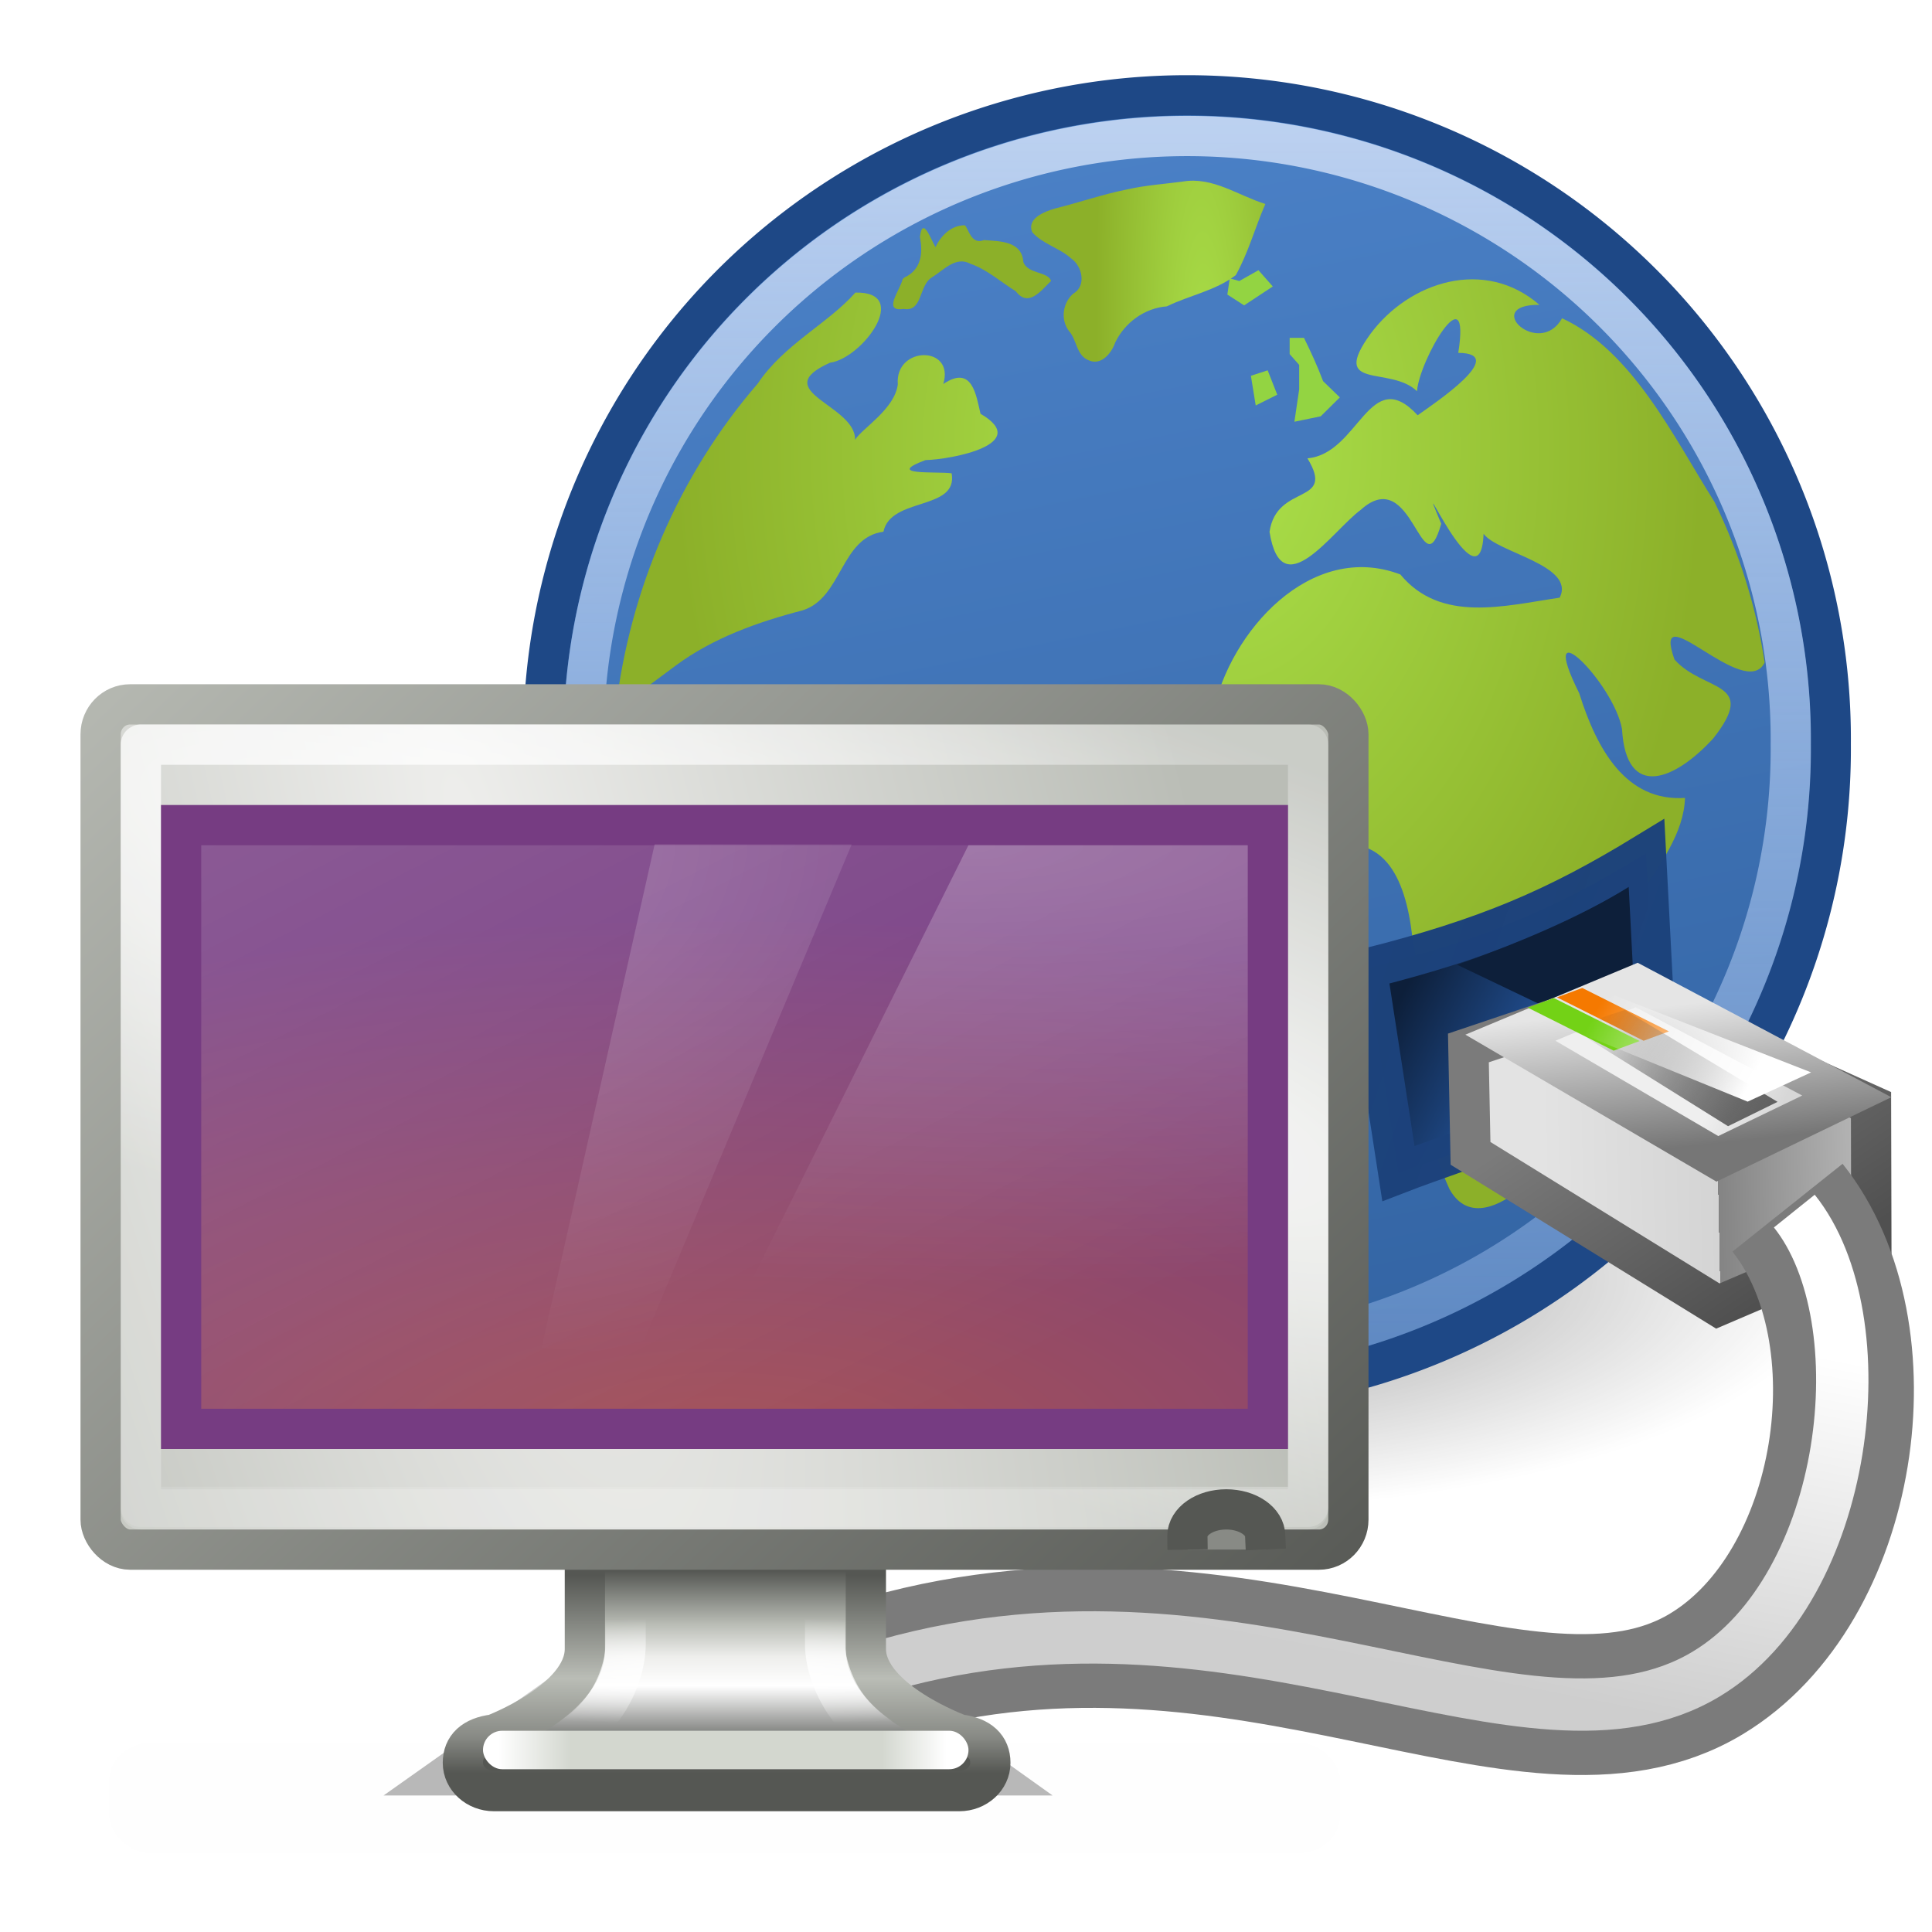 <?xml version="1.0" encoding="UTF-8" standalone="no"?>
<!-- Created with Inkscape (http://www.inkscape.org/) -->
<svg
   xmlns:dc="http://purl.org/dc/elements/1.1/"
   xmlns:cc="http://creativecommons.org/ns#"
   xmlns:rdf="http://www.w3.org/1999/02/22-rdf-syntax-ns#"
   xmlns:svg="http://www.w3.org/2000/svg"
   xmlns="http://www.w3.org/2000/svg"
   xmlns:xlink="http://www.w3.org/1999/xlink"
   xmlns:sodipodi="http://sodipodi.sourceforge.net/DTD/sodipodi-0.dtd"
   xmlns:inkscape="http://www.inkscape.org/namespaces/inkscape"
   width="48px"
   height="48px"
   id="svg7324"
   sodipodi:version="0.32"
   inkscape:version="0.46"
   sodipodi:docname="vinagre.svg"
   inkscape:output_extension="org.inkscape.output.svg.inkscape">
  <defs
     id="defs7326">
    <linearGradient
       inkscape:collect="always"
       id="linearGradient13122">
      <stop
         style="stop-color:#ffffff;stop-opacity:1;"
         offset="0"
         id="stop13124" />
      <stop
         style="stop-color:#ffffff;stop-opacity:0;"
         offset="1"
         id="stop13126" />
    </linearGradient>
    <linearGradient
       inkscape:collect="always"
       xlink:href="#linearGradient13122"
       id="linearGradient13128"
       x1="43.223"
       y1="26.509"
       x2="39.48"
       y2="24.55"
       gradientUnits="userSpaceOnUse"
       gradientTransform="translate(0.27,0.377)" />
    <linearGradient
       inkscape:collect="always"
       id="linearGradient13130">
      <stop
         style="stop-color:#616161;stop-opacity:1"
         offset="0"
         id="stop13132" />
      <stop
         style="stop-color:#000000;stop-opacity:0"
         offset="1"
         id="stop13134" />
    </linearGradient>
    <linearGradient
       inkscape:collect="always"
       xlink:href="#linearGradient13130"
       id="linearGradient13136"
       x1="43.774"
       y1="27.865"
       x2="39.727"
       y2="25.092"
       gradientUnits="userSpaceOnUse"
       gradientTransform="translate(7.0596046e-6,-6e-6)" />
    <linearGradient
       id="linearGradient8127">
      <stop
         style="stop-color:#e5e5e5;stop-opacity:1;"
         offset="0"
         id="stop8129" />
      <stop
         style="stop-color:#767676;stop-opacity:1"
         offset="1"
         id="stop8131" />
    </linearGradient>
    <linearGradient
       inkscape:collect="always"
       xlink:href="#linearGradient8127"
       id="linearGradient8133"
       x1="141.082"
       y1="24.998"
       x2="141.461"
       y2="28.502"
       gradientUnits="userSpaceOnUse"
       gradientTransform="matrix(1.005,0,0,1,-100.411,-6e-6)" />
    <linearGradient
       id="linearGradient8137">
      <stop
         style="stop-color:#efefef;stop-opacity:1"
         offset="0"
         id="stop8139" />
      <stop
         style="stop-color:#d7d7d7;stop-opacity:1"
         offset="1"
         id="stop8141" />
    </linearGradient>
    <linearGradient
       inkscape:collect="always"
       xlink:href="#linearGradient8137"
       id="linearGradient8143"
       x1="142.902"
       y1="26.125"
       x2="144.288"
       y2="26.851"
       gradientUnits="userSpaceOnUse"
       gradientTransform="matrix(1.005,0,0,1,-100.411,-6e-6)" />
    <linearGradient
       inkscape:collect="always"
       id="linearGradient4788-7">
      <stop
         style="stop-color:#ffffff;stop-opacity:1;"
         offset="0"
         id="stop4790-8" />
      <stop
         style="stop-color:#ffffff;stop-opacity:0;"
         offset="1"
         id="stop4792-6" />
    </linearGradient>
    <radialGradient
       inkscape:collect="always"
       xlink:href="#linearGradient4788-7"
       id="radialGradient9352"
       gradientUnits="userSpaceOnUse"
       gradientTransform="matrix(-1.489,6.543068e-7,6.292703e-2,-1.061,793.032,193.52)"
       cx="326.021"
       cy="58"
       fx="326.021"
       fy="58"
       r="12.5" />
    <linearGradient
       inkscape:collect="always"
       id="linearGradient4788">
      <stop
         style="stop-color:#ffffff;stop-opacity:1;"
         offset="0"
         id="stop4790" />
      <stop
         style="stop-color:#ffffff;stop-opacity:0;"
         offset="1"
         id="stop4792" />
    </linearGradient>
    <radialGradient
       inkscape:collect="always"
       xlink:href="#linearGradient4788"
       id="radialGradient9350"
       gradientUnits="userSpaceOnUse"
       gradientTransform="matrix(3.654,3.5088616e-8,0,0.869,-871.678,81.613)"
       cx="327.5"
       cy="58"
       fx="327.5"
       fy="58"
       r="12.5" />
    <linearGradient
       inkscape:collect="always"
       id="linearGradient5687">
      <stop
         style="stop-color:#ffffff;stop-opacity:1;"
         offset="0"
         id="stop5689" />
      <stop
         style="stop-color:#ffffff;stop-opacity:0;"
         offset="1"
         id="stop5691" />
    </linearGradient>
    <linearGradient
       inkscape:collect="always"
       xlink:href="#linearGradient5687"
       id="linearGradient9348"
       gradientUnits="userSpaceOnUse"
       gradientTransform="matrix(0.125,0,0,0.113,300.5,123.871)"
       x1="88"
       y1="44.5"
       x2="178"
       y2="202.5" />
    <linearGradient
       id="linearGradient2705">
      <stop
         style="stop-color:#a55257;stop-opacity:1"
         offset="0"
         id="stop2707" />
      <stop
         style="stop-color:#763c82;stop-opacity:1"
         offset="1"
         id="stop2709" />
    </linearGradient>
    <radialGradient
       inkscape:collect="always"
       xlink:href="#linearGradient2705"
       id="radialGradient9346"
       gradientUnits="userSpaceOnUse"
       gradientTransform="matrix(1.749,0,0,0.711,277.006,120.294)"
       cx="24.006"
       cy="37.922"
       fx="24.006"
       fy="37.922"
       r="19" />
    <linearGradient
       inkscape:collect="always"
       id="linearGradient4646">
      <stop
         style="stop-color:#ffffff;stop-opacity:1;"
         offset="0"
         id="stop4648" />
      <stop
         style="stop-color:#ffffff;stop-opacity:0.1"
         offset="1"
         id="stop4650" />
    </linearGradient>
    <radialGradient
       inkscape:collect="always"
       xlink:href="#linearGradient4646"
       id="radialGradient9344"
       gradientUnits="userSpaceOnUse"
       gradientTransform="matrix(-2.084,-0.717,0.144,-0.422,965.518,393.216)"
       cx="314.369"
       cy="75.284"
       fx="314.369"
       fy="75.284"
       r="22" />
    <linearGradient
       id="linearGradient5538"
       inkscape:collect="always">
      <stop
         id="stop5540"
         offset="0"
         style="stop-color:#555753;stop-opacity:1;" />
      <stop
         id="stop5542"
         offset="1"
         style="stop-color:#babdb6;stop-opacity:1" />
    </linearGradient>
    <linearGradient
       inkscape:collect="always"
       xlink:href="#linearGradient5538"
       id="linearGradient9342"
       gradientUnits="userSpaceOnUse"
       gradientTransform="matrix(0.689,0,0,0.7,98.556,90.315)"
       x1="333.25"
       y1="97"
       x2="293"
       y2="54.018" />
    <linearGradient
       inkscape:collect="always"
       id="linearGradient4654">
      <stop
         style="stop-color:#eeeeec;stop-opacity:1"
         offset="0"
         id="stop4656" />
      <stop
         style="stop-color:#babdb6;stop-opacity:1"
         offset="1"
         id="stop4658" />
    </linearGradient>
    <radialGradient
       inkscape:collect="always"
       xlink:href="#linearGradient4654"
       id="radialGradient9340"
       gradientUnits="userSpaceOnUse"
       gradientTransform="matrix(0.776,2.944,-0.74,0.202,114.423,-805.602)"
       cx="314.31"
       cy="61.655"
       fx="314.31"
       fy="61.655"
       r="23" />
    <linearGradient
       id="linearGradient2715">
      <stop
         id="stop2717"
         offset="0"
         style="stop-color:#ffffff;stop-opacity:1;" />
      <stop
         style="stop-color:#d3d7cf;stop-opacity:1"
         offset="0.162"
         id="stop2719" />
      <stop
         id="stop2721"
         offset="0.856"
         style="stop-color:#d3d7cf;stop-opacity:1" />
      <stop
         id="stop2723"
         offset="1"
         style="stop-color:#ffffff;stop-opacity:1" />
    </linearGradient>
    <linearGradient
       inkscape:collect="always"
       xlink:href="#linearGradient2715"
       id="linearGradient9338"
       gradientUnits="userSpaceOnUse"
       gradientTransform="matrix(0.67,0,0,0.956,104.587,65.046)"
       x1="311.625"
       y1="93.5"
       x2="328.25"
       y2="93.5" />
    <linearGradient
       inkscape:collect="always"
       id="linearGradient4713">
      <stop
         style="stop-color:#ffffff;stop-opacity:1;"
         offset="0"
         id="stop4715" />
      <stop
         style="stop-color:#ffffff;stop-opacity:0;"
         offset="1"
         id="stop4717" />
    </linearGradient>
    <radialGradient
       inkscape:collect="always"
       xlink:href="#linearGradient4713"
       id="radialGradient9336"
       gradientUnits="userSpaceOnUse"
       gradientTransform="matrix(1.274,1.1189841e-8,0,0.158,-88.512,138.061)"
       cx="320.031"
       cy="91.506"
       fx="320.031"
       fy="91.506"
       r="8.438" />
    <linearGradient
       id="linearGradient2712">
      <stop
         id="stop2714"
         offset="0"
         style="stop-color:#555753;stop-opacity:1" />
      <stop
         style="stop-color:#babdb6;stop-opacity:1"
         offset="0.52"
         id="stop2716" />
      <stop
         id="stop2718"
         offset="0.817"
         style="stop-color:#888a85;stop-opacity:1" />
      <stop
         id="stop2720"
         offset="1"
         style="stop-color:#555753;stop-opacity:1" />
    </linearGradient>
    <linearGradient
       inkscape:collect="always"
       xlink:href="#linearGradient2712"
       id="linearGradient9334"
       gradientUnits="userSpaceOnUse"
       gradientTransform="matrix(0.688,0,0,0.704,99.031,88.958)"
       x1="325.812"
       y1="86.909"
       x2="325.812"
       y2="93.876" />
    <linearGradient
       id="linearGradient4693">
      <stop
         id="stop4695"
         offset="0"
         style="stop-color:#555753;stop-opacity:1" />
      <stop
         style="stop-color:#babdb6;stop-opacity:1"
         offset="0.301"
         id="stop4701" />
      <stop
         id="stop3408"
         offset="0.48"
         style="stop-color:#eeeeec;stop-opacity:1" />
      <stop
         style="stop-color:#ffffff;stop-opacity:1"
         offset="0.643"
         id="stop4699" />
      <stop
         id="stop4697"
         offset="1"
         style="stop-color:#555753;stop-opacity:1" />
    </linearGradient>
    <linearGradient
       inkscape:collect="always"
       xlink:href="#linearGradient4693"
       id="linearGradient9332"
       gradientUnits="userSpaceOnUse"
       gradientTransform="matrix(0.688,0,0,0.704,99.031,88.958)"
       x1="320.281"
       y1="86.743"
       x2="320.281"
       y2="93.069" />
    <filter
       inkscape:collect="always"
       id="filter4768"
       x="-0.114"
       width="1.228"
       y="-0.568"
       height="2.135">
      <feGaussianBlur
         inkscape:collect="always"
         stdDeviation="0.946"
         id="feGaussianBlur4770" />
    </filter>
    <linearGradient
       inkscape:collect="always"
       id="linearGradient4772">
      <stop
         style="stop-color:#000000;stop-opacity:1;"
         offset="0"
         id="stop4774" />
      <stop
         style="stop-color:#000000;stop-opacity:0;"
         offset="1"
         id="stop4776" />
    </linearGradient>
    <linearGradient
       inkscape:collect="always"
       xlink:href="#linearGradient4772"
       id="linearGradient9330"
       gradientUnits="userSpaceOnUse"
       x1="327.92"
       y1="93.75"
       x2="327.92"
       y2="88.849" />
    <filter
       height="2.339"
       y="-0.669"
       width="1.122"
       x="-0.061"
       id="filter6655"
       inkscape:collect="always">
      <feGaussianBlur
         id="feGaussianBlur6657"
         stdDeviation="1.168"
         inkscape:collect="always" />
    </filter>
    <linearGradient
       inkscape:collect="always"
       id="linearGradient4612">
      <stop
         style="stop-color:#cecece;stop-opacity:1;"
         offset="0"
         id="stop4614" />
      <stop
         style="stop-color:#ffffff;stop-opacity:1"
         offset="1"
         id="stop4616" />
    </linearGradient>
    <linearGradient
       inkscape:collect="always"
       xlink:href="#linearGradient4612"
       id="linearGradient7095"
       gradientUnits="userSpaceOnUse"
       gradientTransform="matrix(1,0,0,1.058,7.0596046e-6,-1.859)"
       x1="42.381"
       y1="42.278"
       x2="44.018"
       y2="33.344" />
    <linearGradient
       inkscape:collect="always"
       id="linearGradient13090">
      <stop
         style="stop-color:#7b7b7b;stop-opacity:1;"
         offset="0"
         id="stop13092" />
      <stop
         style="stop-color:#505050;stop-opacity:1"
         offset="1"
         id="stop13094" />
    </linearGradient>
    <linearGradient
       inkscape:collect="always"
       xlink:href="#linearGradient13090"
       id="linearGradient13096"
       x1="40.321"
       y1="26.521"
       x2="44.09"
       y2="32.121"
       gradientUnits="userSpaceOnUse"
       gradientTransform="translate(7.0596046e-6,-6e-6)" />
    <linearGradient
       id="linearGradient8115">
      <stop
         style="stop-color:#e3e3e3;stop-opacity:1;"
         offset="0"
         id="stop8117" />
      <stop
         id="stop8123"
         offset="0.5"
         style="stop-color:#d4d4d4;stop-opacity:1;" />
      <stop
         style="stop-color:#848484;stop-opacity:1;"
         offset="0.5"
         id="stop8125" />
      <stop
         style="stop-color:#c1c1c1;stop-opacity:1;"
         offset="1"
         id="stop8119" />
    </linearGradient>
    <linearGradient
       inkscape:collect="always"
       xlink:href="#linearGradient8115"
       id="linearGradient8121"
       x1="138.241"
       y1="29.455"
       x2="146.803"
       y2="29.286"
       gradientUnits="userSpaceOnUse"
       gradientTransform="matrix(1.022,0,0,1,-102.973,-6e-6)" />
    <linearGradient
       id="linearGradient8100">
      <stop
         style="stop-color:#1c427b;stop-opacity:1;"
         offset="0"
         id="stop8102" />
      <stop
         style="stop-color:#1c427b;stop-opacity:0.979"
         offset="1"
         id="stop8104" />
    </linearGradient>
    <linearGradient
       inkscape:collect="always"
       xlink:href="#linearGradient8100"
       id="linearGradient8106"
       x1="135.059"
       y1="25.485"
       x2="142.382"
       y2="25.485"
       gradientUnits="userSpaceOnUse"
       gradientTransform="matrix(1.135,0.383,-0.381,1.132,-110.422,-58.018)" />
    <linearGradient
       inkscape:collect="always"
       id="linearGradient8090">
      <stop
         style="stop-color:#214e90;stop-opacity:1"
         offset="0"
         id="stop8092" />
      <stop
         style="stop-color:#0d1f3a;stop-opacity:1"
         offset="1"
         id="stop8094" />
    </linearGradient>
    <linearGradient
       inkscape:collect="always"
       xlink:href="#linearGradient8090"
       id="linearGradient8096"
       x1="139.814"
       y1="26.582"
       x2="137.043"
       y2="26.142"
       gradientUnits="userSpaceOnUse"
       gradientTransform="matrix(1.135,0.383,-0.381,1.132,-110.422,-58.018)" />
    <radialGradient
       inkscape:collect="always"
       xlink:href="#linearGradient8918"
       id="radialGradient3168"
       gradientUnits="userSpaceOnUse"
       gradientTransform="matrix(5.0420652e-2,1.817,-1.223,3.3892491e-2,50.07,-36.844)"
       cx="25.969"
       cy="17.258"
       fx="25.969"
       fy="17.258"
       r="9.822" />
    <radialGradient
       inkscape:collect="always"
       xlink:href="#linearGradient8918"
       id="radialGradient3198"
       gradientUnits="userSpaceOnUse"
       gradientTransform="matrix(0.181,6.54,-0.488,1.3531535e-2,34.419,-149.321)"
       cx="24.479"
       cy="17.574"
       fx="24.479"
       fy="17.574"
       r="2.972" />
    <radialGradient
       inkscape:collect="always"
       xlink:href="#linearGradient8918"
       id="radialGradient3183"
       gradientUnits="userSpaceOnUse"
       gradientTransform="matrix(5.5772624e-2,2.01,-1.435,3.9778707e-2,54.923,-38.966)"
       cx="24.653"
       cy="18.944"
       fx="24.652"
       fy="18.944"
       r="8.617" />
    <linearGradient
       id="linearGradient8918">
      <stop
         style="stop-color:#abe14b;stop-opacity:1;"
         offset="0"
         id="stop8920" />
      <stop
         style="stop-color:#8cb029;stop-opacity:1;"
         offset="1"
         id="stop8922" />
    </linearGradient>
    <radialGradient
       inkscape:collect="always"
       xlink:href="#linearGradient8918"
       id="radialGradient3218"
       gradientUnits="userSpaceOnUse"
       gradientTransform="matrix(0.13,4.701,-0.66,1.8278205e-2,36.345,-107.329)"
       cx="25.135"
       cy="14.542"
       fx="25.135"
       fy="14.542"
       r="4.135" />
    <linearGradient
       id="linearGradient5154">
      <stop
         style="stop-color:#bcd1f0;stop-opacity:1;"
         offset="0"
         id="stop5156" />
      <stop
         style="stop-color:#89aee3;stop-opacity:0.407;"
         offset="1"
         id="stop5158" />
    </linearGradient>
    <linearGradient
       inkscape:collect="always"
       xlink:href="#linearGradient5154"
       id="linearGradient7065"
       gradientUnits="userSpaceOnUse"
       x1="15.865"
       y1="14.684"
       x2="15.877"
       y2="52.398" />
    <linearGradient
       id="linearGradient4173">
      <stop
         style="stop-color:#4b81c7;stop-opacity:1"
         offset="0"
         id="stop4175" />
      <stop
         style="stop-color:#3364a3;stop-opacity:1"
         offset="1"
         id="stop4177" />
    </linearGradient>
    <linearGradient
       inkscape:collect="always"
       xlink:href="#linearGradient4173"
       id="linearGradient7063"
       gradientUnits="userSpaceOnUse"
       x1="11.167"
       y1="15.976"
       x2="17.795"
       y2="48.41" />
    <filter
       inkscape:collect="always"
       id="filter14190">
      <feGaussianBlur
         inkscape:collect="always"
         stdDeviation="0.789"
         id="feGaussianBlur14192" />
    </filter>
    <linearGradient
       inkscape:collect="always"
       id="linearGradient13101">
      <stop
         style="stop-color:#000000;stop-opacity:1;"
         offset="0"
         id="stop13103" />
      <stop
         style="stop-color:#000000;stop-opacity:0;"
         offset="1"
         id="stop13105" />
    </linearGradient>
    <radialGradient
       inkscape:collect="always"
       xlink:href="#linearGradient13101"
       id="radialGradient7061"
       gradientUnits="userSpaceOnUse"
       cx="16.537"
       cy="31.564"
       fx="16.537"
       fy="31.564"
       r="16.336" />
  </defs>
  <sodipodi:namedview
     id="base"
     pagecolor="#ffffff"
     bordercolor="#666666"
     borderopacity="1.0"
     inkscape:pageopacity="0.0"
     inkscape:pageshadow="2"
     inkscape:zoom="9.8994949"
     inkscape:cx="21.545898"
     inkscape:cy="30.318125"
     inkscape:current-layer="layer1"
     showgrid="true"
     inkscape:grid-bbox="true"
     inkscape:document-units="px"
     inkscape:window-width="641"
     inkscape:window-height="690"
     inkscape:window-x="301"
     inkscape:window-y="203" />
  <g
     id="layer1"
     inkscape:label="Layer 1"
     inkscape:groupmode="layer">
    <path
       sodipodi:type="arc"
       style="opacity:0.62;fill:url(#radialGradient7061);fill-opacity:1;fill-rule:nonzero;stroke:none;stroke-width:1.021;stroke-linecap:round;stroke-linejoin:miter;stroke-miterlimit:4;stroke-dasharray:none;stroke-dashoffset:0;stroke-opacity:1;filter:url(#filter14190)"
       id="path7005"
       sodipodi:cx="16.536655"
       sodipodi:cy="31.563871"
       sodipodi:rx="16.335602"
       sodipodi:ry="16.335602"
       d="M 32.872,31.564 A 16.336,16.336 0 1 1 0.201,31.564 A 16.336,16.336 0 1 1 32.872,31.564 z"
       transform="matrix(0.979,0,0,0.353,13.303,20.613)" />
    <g
       transform="translate(7.0596046e-6,40)"
       id="g7007">
      <path
         sodipodi:type="arc"
         style="opacity:1;fill:url(#linearGradient7063);fill-opacity:1;fill-rule:nonzero;stroke:#1e4886;stroke-width:1.021;stroke-linecap:round;stroke-linejoin:miter;stroke-miterlimit:4;stroke-dasharray:none;stroke-dashoffset:0;stroke-opacity:1"
         id="path7009"
         sodipodi:cx="16.536655"
         sodipodi:cy="31.563871"
         sodipodi:rx="16.335602"
         sodipodi:ry="16.335602"
         d="M 32.872,31.564 A 16.336,16.336 0 1 1 0.201,31.564 A 16.336,16.336 0 1 1 32.872,31.564 z"
         transform="matrix(0.979,0,0,0.979,13.303,-52.415)" />
      <path
         transform="matrix(0.918,0,0,0.918,14.315,-50.483)"
         d="M 32.872,31.564 A 16.336,16.336 0 1 1 0.201,31.564 A 16.336,16.336 0 1 1 32.872,31.564 z"
         sodipodi:ry="16.335602"
         sodipodi:rx="16.335602"
         sodipodi:cy="31.563871"
         sodipodi:cx="16.536655"
         id="path7011"
         style="opacity:1;fill:none;fill-opacity:1;fill-rule:nonzero;stroke:url(#linearGradient7065);stroke-width:1.089;stroke-linecap:round;stroke-linejoin:miter;stroke-miterlimit:4;stroke-dasharray:none;stroke-dashoffset:0;stroke-opacity:1"
         sodipodi:type="arc" />
      <g
         id="g7013"
         transform="translate(0,-40)">
        <path
           style="fill:#93d442;fill-opacity:1;fill-rule:nonzero;stroke:none;stroke-width:1.008;stroke-miterlimit:4"
           id="path7015"
           d="M 30.553,6.915 L 30.493,7.318 L 30.91,7.587 L 31.622,7.117 L 31.266,6.713 L 30.79,6.982 L 30.553,6.915" />
        <path
           style="fill:url(#radialGradient3218);fill-opacity:1;fill-rule:nonzero;stroke:none;stroke-width:1.008;stroke-miterlimit:4"
           d="M 31.438,5.068 C 30.764,4.86 30.13,4.385 29.391,4.51 C 28.931,4.572 28.464,4.601 28.009,4.705 C 27.4,4.825 26.813,5.032 26.212,5.18 C 25.957,5.256 25.498,5.425 25.648,5.772 C 25.903,6.063 26.322,6.158 26.61,6.419 C 26.891,6.61 26.998,7.107 26.665,7.295 C 26.401,7.524 26.344,7.94 26.557,8.223 C 26.759,8.442 26.735,8.835 27.059,8.956 C 27.366,9.086 27.619,8.767 27.707,8.509 C 27.944,8.016 28.439,7.652 28.988,7.612 C 29.552,7.337 30.196,7.224 30.703,6.836 C 31.016,6.277 31.181,5.652 31.438,5.068"
           id="path7017" />
        <path
           style="fill:#93d442;fill-opacity:1;fill-rule:nonzero;stroke:none;stroke-width:1.008;stroke-miterlimit:4"
           id="path7019"
           d="M 31.733,9.806 L 31.495,9.201 L 31.078,9.336 L 31.198,10.074 L 31.733,9.806" />
        <path
           style="fill:#93d442;fill-opacity:1;fill-rule:nonzero;stroke:none;stroke-width:1.008;stroke-miterlimit:4"
           d="M 32.278,9.671 C 32.238,9.94 32.199,10.209 32.159,10.478 C 32.377,10.433 32.595,10.388 32.813,10.343 C 32.971,10.187 33.129,10.03 33.288,9.873 C 33.149,9.739 33.01,9.604 32.872,9.47 C 32.734,9.102 32.57,8.746 32.397,8.394 C 32.278,8.394 32.16,8.394 32.041,8.394 C 32.041,8.528 32.041,8.663 32.041,8.797 C 32.12,8.887 32.199,8.976 32.278,9.066 C 32.278,9.268 32.278,9.469 32.278,9.671"
           id="path7021" />
        <path
           style="fill:url(#radialGradient3183);fill-opacity:1;fill-rule:nonzero;stroke:none;stroke-width:1.008;stroke-miterlimit:4"
           d="M 16.796,16.53 C 17.716,15.851 18.823,15.454 19.937,15.165 C 20.929,14.857 20.879,13.352 21.949,13.21 C 22.128,12.34 23.809,12.693 23.643,11.759 C 23.254,11.709 21.96,11.818 22.993,11.431 C 23.65,11.415 25.647,11.03 24.361,10.28 C 24.252,9.832 24.163,9.049 23.435,9.541 C 23.729,8.572 22.228,8.594 22.306,9.549 C 22.228,10.166 21.425,10.638 21.243,10.926 C 21.27,10.059 19.047,9.72 20.622,9.011 C 21.423,8.906 22.652,7.24 21.252,7.269 C 20.581,8.032 19.473,8.558 18.826,9.53 C 16.864,11.797 15.638,14.672 15.295,17.646"
           id="path7023" />
        <path
           style="fill:url(#radialGradient3198);fill-opacity:1;fill-rule:nonzero;stroke:none;stroke-width:1.008;stroke-miterlimit:4"
           d="M 22.427,6.932 C 22.366,7.207 21.915,7.759 22.448,7.675 C 22.929,7.76 22.822,7.091 23.152,6.892 C 23.435,6.72 23.745,6.353 24.109,6.553 C 24.529,6.698 24.864,7.007 25.238,7.237 C 25.552,7.652 25.868,7.216 26.114,6.979 C 26.037,6.742 25.534,6.812 25.425,6.511 C 25.388,5.985 24.841,5.994 24.444,5.965 C 24.127,6.094 24.062,5.675 23.971,5.597 C 23.615,5.594 23.365,5.88 23.242,6.139 C 23.132,5.966 22.923,5.341 22.855,5.888 C 22.935,6.289 22.89,6.7 22.472,6.894 L 22.427,6.932 L 22.427,6.932 z"
           id="path7025" />
        <path
           style="fill:url(#radialGradient3168);fill-opacity:1;fill-rule:nonzero;stroke:none;stroke-width:1.008;stroke-miterlimit:4"
           d="M 43.842,16.46 C 43.355,17.457 41.004,14.685 41.601,16.384 C 42.323,17.199 43.701,16.902 42.565,18.346 C 41.628,19.371 40.402,19.903 40.298,18.111 C 40.094,16.969 38.131,15.008 39.236,17.225 C 39.675,18.627 40.403,19.92 41.863,19.824 C 41.808,21.586 39.472,22.89 40.249,24.789 C 40.851,26.192 38.317,26.524 39.182,27.629 C 38.796,28.784 36.802,30.99 36.009,29.537 C 35.07,27.497 35.516,25.376 35.086,23.254 C 34.921,21.847 34.385,20.451 32.583,21.178 C 30.891,22.058 29.658,19.177 30.139,17.709 C 30.55,15.689 32.571,13.428 34.791,14.272 C 35.797,15.485 37.361,15.054 38.75,14.849 C 39.155,14.04 37.182,13.729 36.859,13.26 C 36.783,15.256 35.022,11.138 35.807,13.012 C 35.322,14.71 35.114,11.482 33.804,12.67 C 33.104,13.185 31.84,15.089 31.541,13.214 C 31.719,11.995 33.197,12.562 32.483,11.387 C 33.769,11.276 34.023,9.023 35.221,10.317 C 35.631,10.024 37.511,8.775 36.23,8.767 C 36.552,6.744 35.264,8.931 35.205,9.719 C 34.538,9.075 33.021,9.72 34.048,8.296 C 35.012,6.996 36.882,6.391 38.247,7.574 C 36.795,7.557 38.238,8.916 38.81,7.907 C 40.571,8.727 41.578,10.859 42.598,12.473 C 43.21,13.729 43.634,15.078 43.842,16.46 z"
           id="path7027" />
      </g>
    </g>
    <path
       style="fill:url(#linearGradient8096);fill-opacity:1;fill-rule:evenodd;stroke:url(#linearGradient8106);stroke-width:1px;stroke-linecap:butt;stroke-linejoin:miter;stroke-opacity:1"
       d="M 41.152,26.166 C 39.371,27.676 36.426,28.504 34.743,29.156 L 33.957,24.063 C 36.956,23.309 38.681,22.557 40.894,21.205 L 41.152,26.166 z"
       id="path7111"
       sodipodi:nodetypes="ccccc" />
    <path
       style="fill:#0d1f3a;fill-opacity:1;fill-rule:evenodd;stroke:none;stroke-width:1px;stroke-linecap:butt;stroke-linejoin:miter;stroke-opacity:1"
       d="M 40.675,26.108 L 36.202,23.969 C 37.705,23.435 39.198,22.814 40.465,22.036 L 40.675,26.108 z"
       id="path8098"
       sodipodi:nodetypes="cccc" />
    <path
       style="fill:url(#linearGradient8121);fill-opacity:1;fill-rule:evenodd;stroke:url(#linearGradient13096);stroke-width:1px;stroke-linecap:butt;stroke-linejoin:miter;stroke-opacity:1"
       d="M 46.485,27.456 L 40.4,24.717 L 36.482,26.036 L 36.535,28.655 L 42.679,32.448 L 46.493,30.816 L 46.485,27.456 z"
       id="path8110"
       sodipodi:nodetypes="ccccccc" />
    <path
       sodipodi:nodetypes="czc"
       id="path8135"
       d="M 44.41,30.005 C 46.888,33.113 45.957,39.442 42.393,41.589 C 37.963,44.258 30.966,38.848 22.014,41.371"
       style="fill:none;fill-rule:evenodd;stroke:#7b7b7b;stroke-width:3.5;stroke-linecap:butt;stroke-linejoin:miter;stroke-miterlimit:4;stroke-dasharray:none;stroke-opacity:1" />
    <path
       style="fill:none;fill-rule:evenodd;stroke:url(#linearGradient7095);stroke-width:1.3;stroke-linecap:butt;stroke-linejoin:miter;stroke-miterlimit:4;stroke-dasharray:none;stroke-opacity:1"
       d="M 44.579,30.089 C 46.727,32.768 45.957,39.442 42.393,41.589 C 37.963,44.258 30.966,38.848 22.014,41.371"
       id="path7035"
       sodipodi:nodetypes="czc" />
    <g
       style="display:inline;enable-background:new"
       id="g10554"
       transform="translate(-301,-111)">
      <rect
         style="opacity:0.06;fill:#2e3436;fill-opacity:1;fill-rule:nonzero;stroke:none;stroke-width:1;marker:none;visibility:visible;display:inline;overflow:visible;filter:url(#filter6655);enable-background:accumulate"
         id="rect2678"
         width="46"
         height="4.188"
         x="297"
         y="90.812"
         rx="1.581"
         ry="1.439"
         transform="matrix(0.665,0,0,0.657,106.205,94.631)" />
      <path
         transform="matrix(0.894,0,0,0.859,32.831,74.003)"
         sodipodi:nodetypes="ccccc"
         id="path2680"
         d="M 316.057,91 L 323.833,91 L 329.217,95 L 310.625,95 L 316.057,91 L 316.057,91 z"
         style="opacity:0.526;fill:url(#linearGradient9330);fill-opacity:1;stroke:none;filter:url(#filter4768)" />
      <path
         sodipodi:nodetypes="cccsccscccc"
         id="path2682"
         d="M 315.531,147.05 C 315.531,147.05 315.531,151.979 315.531,151.979 C 315.516,153.248 313.273,154.092 313.273,154.092 C 312.757,154.154 312.5,154.406 312.5,154.796 C 312.5,155.186 312.848,155.5 313.273,155.5 L 324.832,155.5 C 325.258,155.5 325.605,155.186 325.605,154.796 C 325.605,154.406 325.349,154.154 324.832,154.092 C 324.832,154.092 322.527,153.248 322.512,151.979 C 322.512,151.979 322.512,147.05 322.512,147.05 L 315.531,147.05 L 315.531,147.05 z"
         style="fill:url(#linearGradient9332);fill-opacity:1;stroke:url(#linearGradient9334);stroke-width:1;stroke-linecap:round;stroke-linejoin:round;stroke-miterlimit:4;stroke-dasharray:none;stroke-dashoffset:0.5;stroke-opacity:1;display:inline;enable-background:new" />
      <path
         sodipodi:nodetypes="ccccccc"
         id="path2692"
         d="M 316.543,147.781 C 316.543,148.832 316.543,151.863 316.543,151.863 C 316.543,152.72 315.825,154.576 313.596,154.57 L 324.51,154.57 C 322.262,154.57 321.5,152.723 321.5,151.863 C 321.5,151.863 321.5,148.832 321.5,147.781 L 316.543,147.781 z"
         style="fill:none;stroke:url(#radialGradient9336);stroke-width:1;stroke-linecap:round;stroke-linejoin:round;stroke-miterlimit:4;stroke-dashoffset:0.5;stroke-opacity:1;display:inline;enable-background:new" />
      <rect
         ry="0.478"
         rx="0.478"
         y="154"
         x="313"
         height="0.956"
         width="12.062"
         id="rect2694"
         style="fill:url(#linearGradient9338);fill-opacity:1;stroke:none;display:inline;enable-background:new" />
      <g
         id="g2835">
        <rect
           style="fill:url(#radialGradient9340);fill-opacity:1;stroke:url(#linearGradient9342);stroke-width:1;stroke-linecap:round;stroke-linejoin:round;stroke-miterlimit:4;stroke-dasharray:none;stroke-dashoffset:0.5;stroke-opacity:1"
           id="rect2686"
           width="31"
           height="21"
           x="303.5"
           y="128.5"
           rx="0.732"
           ry="0.744" />
        <rect
           style="fill:none;stroke:url(#radialGradient9344);stroke-width:1;stroke-linecap:round;stroke-linejoin:round;stroke-miterlimit:4;stroke-dasharray:none;stroke-dashoffset:0.5;stroke-opacity:1;display:inline;enable-background:new"
           id="rect2690"
           width="29"
           height="18.938"
           x="304.5"
           y="129.5"
           rx="0"
           ry="0" />
        <rect
           style="opacity:0.15;fill:none;stroke:#ffffff;stroke-width:1;stroke-linecap:round;stroke-linejoin:round;stroke-miterlimit:4;stroke-dasharray:none;stroke-dashoffset:0.5;stroke-opacity:1;display:inline;enable-background:new"
           id="rect2698"
           width="29"
           height="19"
           x="304.5"
           y="129.5"
           rx="0"
           ry="0" />
      </g>
      <path
         sodipodi:nodetypes="cscss"
         id="path2700"
         d="M 330.505,149.5 C 330.505,149.5 330.5,149.165 330.5,149.165 C 330.5,148.797 330.932,148.5 331.467,148.5 C 332.002,148.5 332.434,148.797 332.434,149.165 C 332.434,149.165 332.449,149.497 332.449,149.497"
         style="fill:#888a85;fill-opacity:1;stroke:#555753;stroke-width:1;stroke-linecap:butt;stroke-linejoin:round;stroke-miterlimit:4;stroke-dashoffset:0.5;stroke-opacity:1" />
      <rect
         style="fill:url(#radialGradient9346);fill-opacity:1;fill-rule:evenodd;stroke:#763c82;stroke-width:1px;stroke-linecap:butt;stroke-linejoin:miter;stroke-opacity:1;display:inline;enable-background:new"
         id="rect2688"
         width="27"
         height="15"
         x="305.5"
         y="131.5" />
      <rect
         y="132"
         x="306"
         height="14"
         width="26"
         id="rect3470"
         style="opacity:0.15;fill:url(#linearGradient9348);fill-opacity:1;fill-rule:evenodd;stroke:none;display:inline;enable-background:new" />
      <path
         sodipodi:nodetypes="ccccc"
         id="path2696"
         d="M 325.06,132 L 332,132 L 332,145.706 L 318.233,145.706 L 325.06,132 z"
         style="opacity:0.245;fill:url(#radialGradient9350);fill-opacity:1;stroke:none" />
      <path
         style="opacity:0.245;fill:url(#radialGradient9352);fill-opacity:1;stroke:none;display:inline;enable-background:new"
         d="M 317.264,131.979 L 322.16,131.979 L 316.863,144.625 L 314.456,144.483 L 317.264,131.979 z"
         id="path10735"
         sodipodi:nodetypes="ccccc" />
    </g>
    <path
       style="fill:url(#linearGradient8143);fill-opacity:1;fill-rule:evenodd;stroke:url(#linearGradient8133);stroke-width:1px;stroke-linecap:butt;stroke-linejoin:miter;stroke-opacity:1"
       d="M 45.883,27.239 L 40.662,24.472 L 37.525,25.781 L 42.667,28.791 L 45.883,27.239 z"
       id="path8108"
       inkscape:transform-center-x="1.3950389"
       inkscape:transform-center-y="0.062364"
       sodipodi:nodetypes="ccccc" />
    <rect
       style="opacity:1;fill:#f57900;fill-opacity:1;fill-rule:nonzero;stroke:none;stroke-width:3.5;stroke-linecap:round;stroke-linejoin:miter;stroke-miterlimit:4;stroke-dasharray:none;stroke-dashoffset:0;stroke-opacity:1"
       id="rect13100"
       width="0.671"
       height="2.409"
       x="-6.602"
       y="50.195"
       rx="0.6"
       ry="0"
       transform="matrix(0.938,-0.347,0.894,0.448,0,0)" />
    <path
       sodipodi:nodetypes="ccccc"
       id="path13098"
       d="M 40.362,25.092 L 39.023,25.538 L 42.933,27.98 L 44.163,27.375 L 40.362,25.092 z"
       style="opacity:1;fill:url(#linearGradient13136);fill-opacity:1;fill-rule:evenodd;stroke:none;stroke-width:1px;stroke-linecap:butt;stroke-linejoin:miter;stroke-opacity:1" />
    <rect
       transform="matrix(0.938,-0.347,0.894,0.448,0,0)"
       ry="0"
       rx="0"
       y="50.179"
       x="-7.36"
       height="2.387"
       width="0.689"
       id="rect13120"
       style="opacity:1;fill:#73d216;fill-opacity:1;fill-rule:nonzero;stroke:none;stroke-width:3.5;stroke-linecap:round;stroke-linejoin:miter;stroke-miterlimit:4;stroke-dasharray:none;stroke-dashoffset:0;stroke-opacity:1" />
    <path
       style="opacity:1;fill:url(#linearGradient13128);fill-opacity:1;fill-rule:evenodd;stroke:none;stroke-width:1px;stroke-linecap:butt;stroke-linejoin:miter;stroke-opacity:1"
       d="M 40.127,24.737 L 38.382,25.317 L 43.42,27.37 L 44.997,26.643 L 40.127,24.737 z"
       id="path9151"
       sodipodi:nodetypes="ccccc" />
  </g>
</svg>
